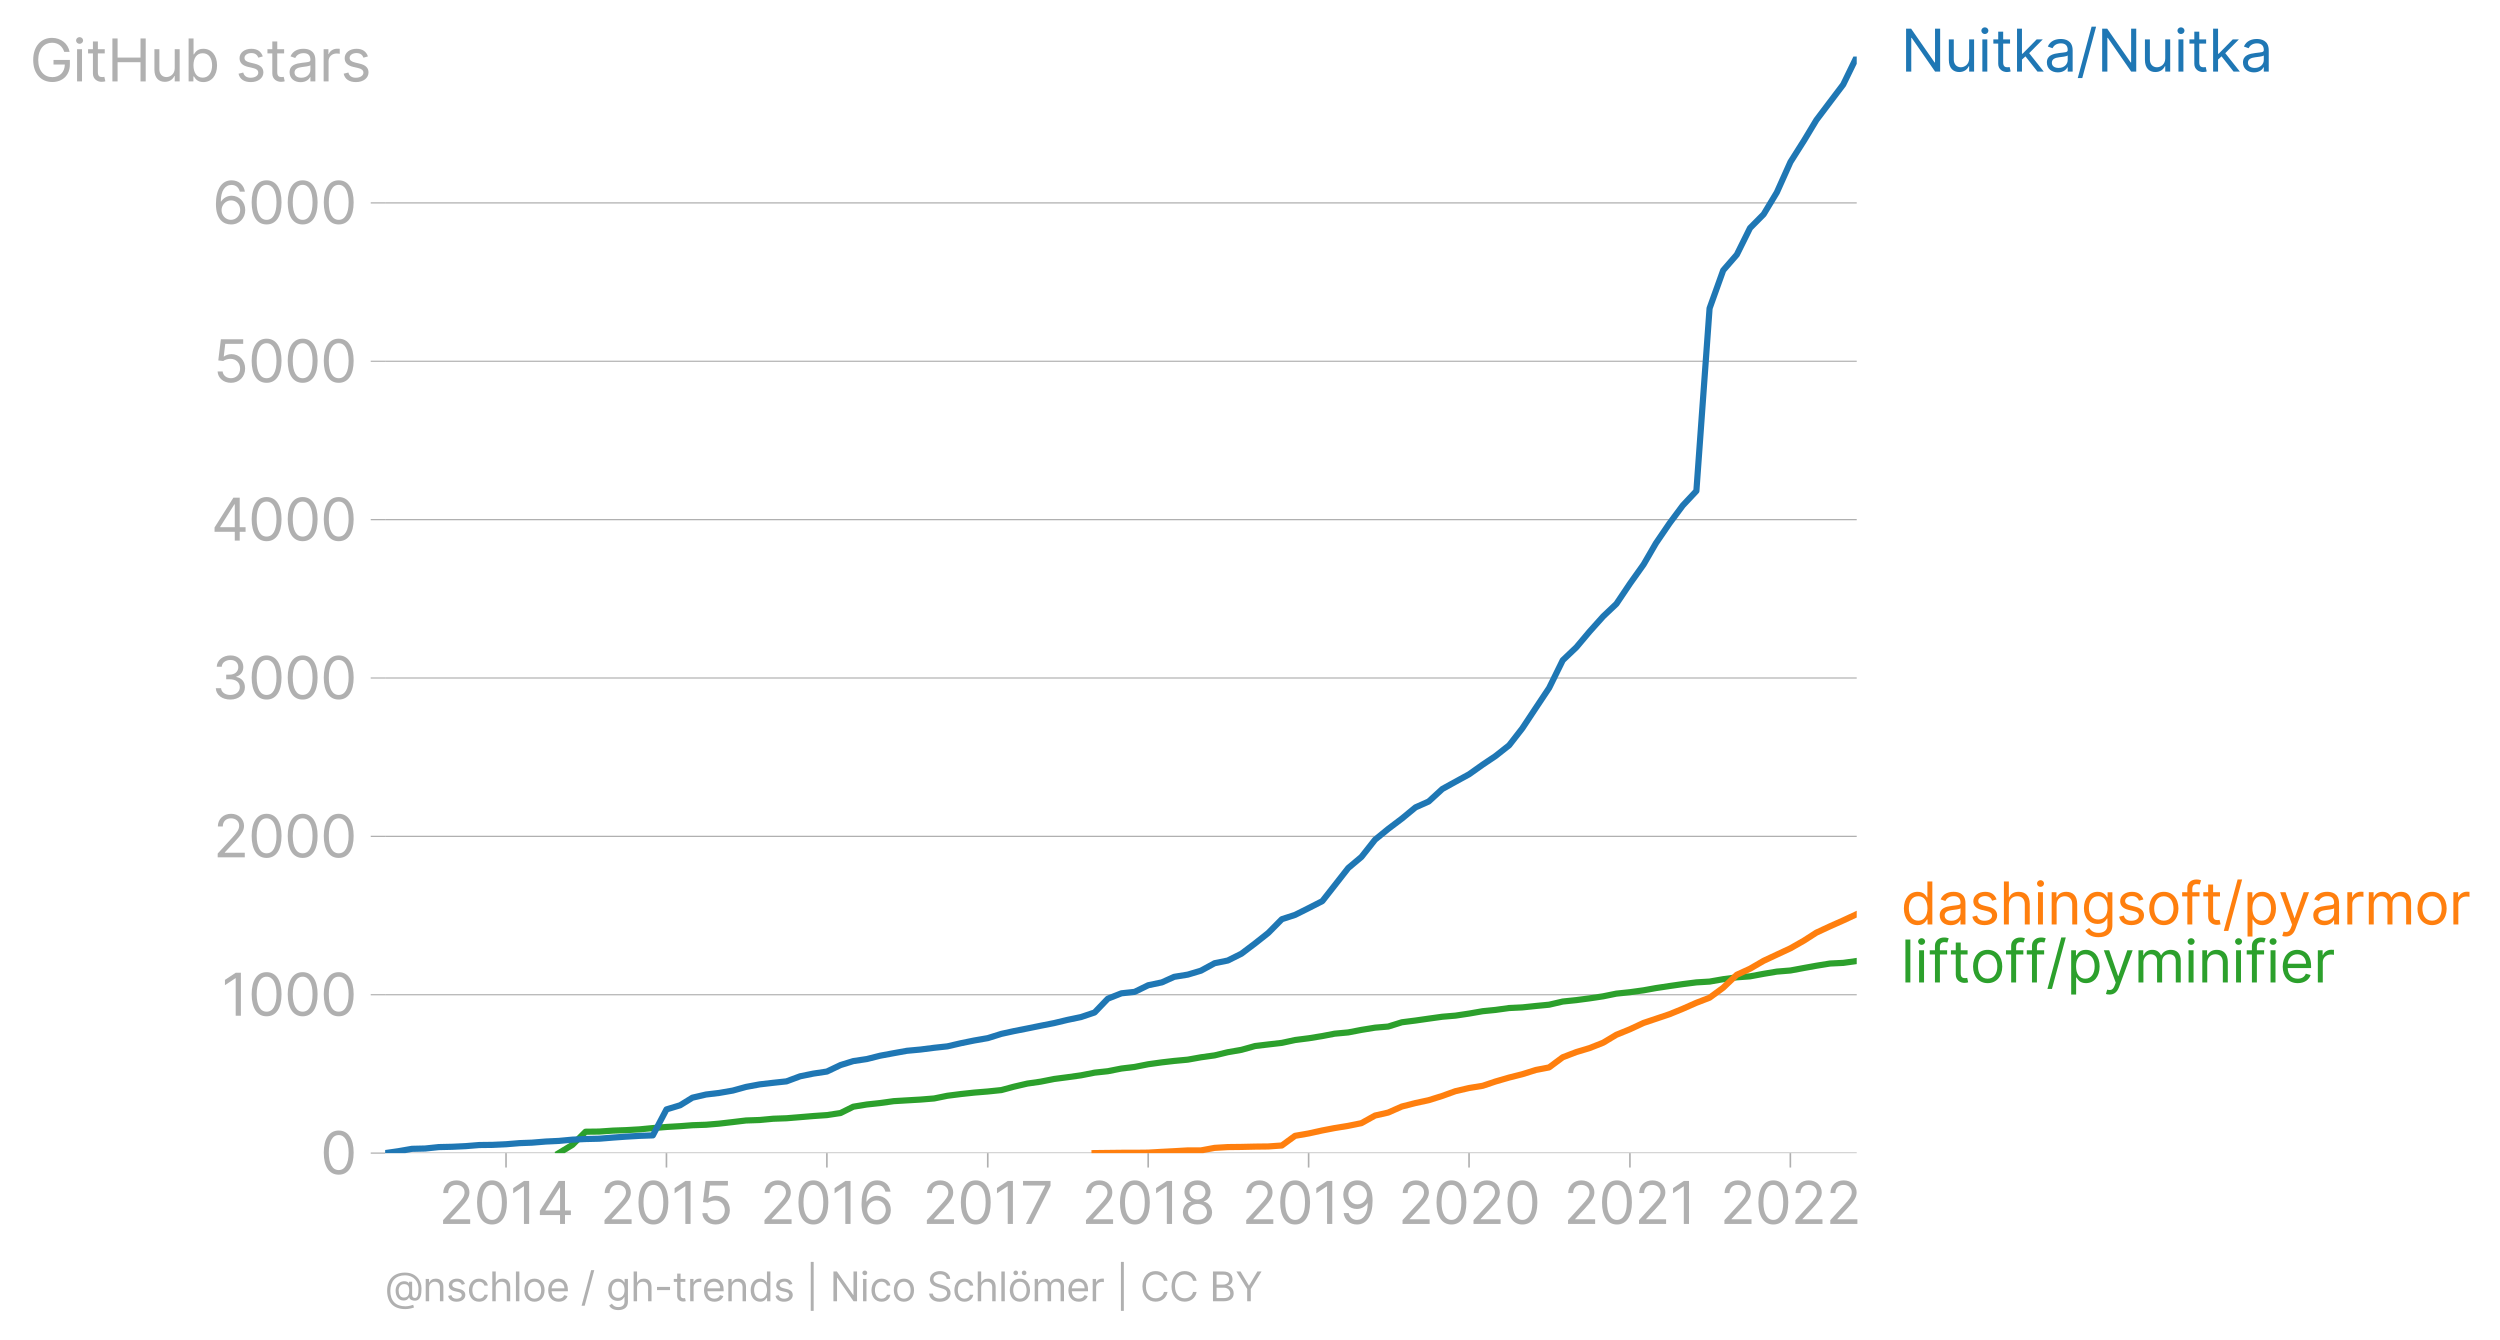 <svg xmlns:xlink="http://www.w3.org/1999/xlink" width="808.93" height="433.69" viewBox="0 0 606.697 325.268" xmlns="http://www.w3.org/2000/svg"><defs><style>*{stroke-linejoin:round;stroke-linecap:butt}</style></defs><g id="figure_1"><path d="M0 325.268h606.697V0H0v325.268z" style="fill:none" id="patch_1"/><g id="axes_1"><path d="M93.468 279.835h357.12V13.723H93.468v266.112z" style="fill:none" id="patch_2"/><g id="matplotlib.axis_1"><g id="xtick_1"><g id="line2d_1"><defs><path id="m6781e8b87b" d="M0 0v3.5" style="stroke:#b0b0b0;stroke-width:.4"/></defs><use xlink:href="#m6781e8b87b" x="122.802" y="279.835" style="fill:#b0b0b0;stroke:#b0b0b0;stroke-width:.4"/></g><g style="fill:#b0b0b0" transform="matrix(.14 0 0 -.14 106.445 297.018)" id="text_1"><defs><path id="Inter-Regular-32" d="M482 0h2936v500H1255v36l1045 1119c800 856 1036 1256 1036 1772 0 718-581 1291-1400 1291-815 0-1436-554-1436-1373h536c0 530 344 882 882 882 505 0 891-309 891-800 0-429-252-747-791-1336L482 409V0z" transform="scale(.016)"/><path id="Inter-Regular-30" d="M2000-64c1027 0 1618 871 1618 2391 0 1509-600 2391-1618 2391S382 3836 382 2327C382 807 973-64 2000-64zm0 500c-677 0-1073 680-1073 1891 0 1209 400 1900 1073 1900s1073-691 1073-1900c0-1211-396-1891-1073-1891z" transform="scale(.016)"/><path id="Inter-Regular-31" d="M2118 4655h-563L391 3882v-573l1136 755h28V0h563v4655z" transform="scale(.016)"/><path id="Inter-Regular-34" d="M373 955h2191V0h536v955h636v500h-636v3200h-682L373 1418V955zm2191 500H982v36l1545 2445h37V1455z" transform="scale(.016)"/></defs><use xlink:href="#Inter-Regular-32"/><use xlink:href="#Inter-Regular-30" x="60.511"/><use xlink:href="#Inter-Regular-31" x="123.011"/><use xlink:href="#Inter-Regular-34" x="169.46"/></g></g><g id="xtick_2"><use xlink:href="#m6781e8b87b" x="161.735" y="279.835" style="fill:#b0b0b0;stroke:#b0b0b0;stroke-width:.4" id="line2d_2"/><g style="fill:#b0b0b0" transform="matrix(.14 0 0 -.14 145.617 297.018)" id="text_2"><defs><path id="Inter-Regular-35" d="M1936-64c887 0 1537 655 1537 1546 0 902-627 1563-1482 1563-314 0-618-111-809-263h-27l163 1373h1946v500H846L564 2364l527-64c193 139 523 239 809 236 593-4 1027-454 1027-1063 0-598-418-1037-991-1037-477 0-856 307-900 728H491C525 455 1136-64 1936-64z" transform="scale(.016)"/></defs><use xlink:href="#Inter-Regular-32"/><use xlink:href="#Inter-Regular-30" x="60.511"/><use xlink:href="#Inter-Regular-31" x="123.011"/><use xlink:href="#Inter-Regular-35" x="169.46"/></g></g><g id="xtick_3"><use xlink:href="#m6781e8b87b" x="200.668" y="279.835" style="fill:#b0b0b0;stroke:#b0b0b0;stroke-width:.4" id="line2d_3"/><g style="fill:#b0b0b0" transform="matrix(.14 0 0 -.14 184.44 297.018)" id="text_3"><defs><path id="Inter-Regular-36" d="M2027-64c941-11 1555 698 1555 1564 0 900-666 1545-1464 1545-479 0-891-234-1145-618h-37c3 1134 444 1791 1164 1791 491 0 786-309 891-727h555c-114 723-664 1227-1446 1227-1048 0-1691-927-1691-2573C409 425 1264-55 2027-64zm0 500c-584 0-1011 498-1009 1055 3 557 450 1054 1028 1054 570 0 990-468 990-1045 0-591-438-1064-1009-1064z" transform="scale(.016)"/></defs><use xlink:href="#Inter-Regular-32"/><use xlink:href="#Inter-Regular-30" x="60.511"/><use xlink:href="#Inter-Regular-31" x="123.011"/><use xlink:href="#Inter-Regular-36" x="169.46"/></g></g><g id="xtick_4"><use xlink:href="#m6781e8b87b" x="239.708" y="279.835" style="fill:#b0b0b0;stroke:#b0b0b0;stroke-width:.4" id="line2d_4"/><g style="fill:#b0b0b0" transform="matrix(.14 0 0 -.14 223.848 297.018)" id="text_4"><defs><path id="Inter-Regular-37" d="M627 0h591l2073 4127v528H309v-500h2400v-37L627 0z" transform="scale(.016)"/></defs><use xlink:href="#Inter-Regular-32"/><use xlink:href="#Inter-Regular-30" x="60.511"/><use xlink:href="#Inter-Regular-31" x="123.011"/><use xlink:href="#Inter-Regular-37" x="169.46"/></g></g><g id="xtick_5"><use xlink:href="#m6781e8b87b" x="278.642" y="279.835" style="fill:#b0b0b0;stroke:#b0b0b0;stroke-width:.4" id="line2d_5"/><g style="fill:#b0b0b0" transform="matrix(.14 0 0 -.14 262.463 297.018)" id="text_5"><defs><path id="Inter-Regular-38" d="M1973-64c929 0 1577 544 1582 1300-5 589-398 1089-900 1182v27c436 114 722 541 727 1037-5 709-600 1236-1409 1236-818 0-1414-527-1409-1236-5-496 282-923 727-1037v-27c-511-93-905-593-900-1182C386 480 1034-64 1973-64zm0 500c-639 0-1032 328-1027 828-5 525 429 900 1027 900 588 0 1023-375 1027-900-4-500-398-828-1027-828zm0 2209c-509 0-868 319-864 800-4 473 341 782 864 782 513 0 859-309 863-782-4-481-363-800-863-800z" transform="scale(.016)"/></defs><use xlink:href="#Inter-Regular-32"/><use xlink:href="#Inter-Regular-30" x="60.511"/><use xlink:href="#Inter-Regular-31" x="123.011"/><use xlink:href="#Inter-Regular-38" x="169.46"/></g></g><g id="xtick_6"><use xlink:href="#m6781e8b87b" x="317.575" y="279.835" style="fill:#b0b0b0;stroke:#b0b0b0;stroke-width:.4" id="line2d_6"/><g style="fill:#b0b0b0" transform="matrix(.14 0 0 -.14 301.347 297.018)" id="text_6"><defs><path id="Inter-Regular-39" d="M1964 4718c-946 12-1555-700-1555-1554 0-900 664-1546 1464-1546 482 0 891 237 1145 618h37c0-1145-446-1800-1164-1800-491 0-791 309-891 737H446C555 436 1109-64 1891-64c1045 0 1691 928 1691 2582 0 1709-855 2191-1618 2200zm0-500c582 0 1009-500 1009-1045 0-555-455-1055-1027-1055-573 0-991 464-991 1046 0 581 436 1054 1009 1054z" transform="scale(.016)"/></defs><use xlink:href="#Inter-Regular-32"/><use xlink:href="#Inter-Regular-30" x="60.511"/><use xlink:href="#Inter-Regular-31" x="123.011"/><use xlink:href="#Inter-Regular-39" x="169.46"/></g></g><g id="xtick_7"><use xlink:href="#m6781e8b87b" x="356.508" y="279.835" style="fill:#b0b0b0;stroke:#b0b0b0;stroke-width:.4" id="line2d_7"/><g style="fill:#b0b0b0" transform="matrix(.14 0 0 -.14 339.286 297.018)" id="text_7"><use xlink:href="#Inter-Regular-32"/><use xlink:href="#Inter-Regular-30" x="60.511"/><use xlink:href="#Inter-Regular-32" x="123.011"/><use xlink:href="#Inter-Regular-30" x="183.523"/></g></g><g id="xtick_8"><use xlink:href="#m6781e8b87b" x="395.548" y="279.835" style="fill:#b0b0b0;stroke:#b0b0b0;stroke-width:.4" id="line2d_8"/><g style="fill:#b0b0b0" transform="matrix(.14 0 0 -.14 379.45 297.018)" id="text_8"><use xlink:href="#Inter-Regular-32"/><use xlink:href="#Inter-Regular-30" x="60.511"/><use xlink:href="#Inter-Regular-32" x="123.011"/><use xlink:href="#Inter-Regular-31" x="183.523"/></g></g><g id="xtick_9"><use xlink:href="#m6781e8b87b" x="434.482" y="279.835" style="fill:#b0b0b0;stroke:#b0b0b0;stroke-width:.4" id="line2d_9"/><g style="fill:#b0b0b0" transform="matrix(.14 0 0 -.14 417.398 297.018)" id="text_9"><use xlink:href="#Inter-Regular-32"/><use xlink:href="#Inter-Regular-30" x="60.511"/><use xlink:href="#Inter-Regular-32" x="123.011"/><use xlink:href="#Inter-Regular-32" x="183.523"/></g></g></g><g id="matplotlib.axis_2"><g id="ytick_1"><path d="M93.468 279.835h357.12" clip-path="url(#p6d9b913cf1)" style="fill:none;stroke:#b0b0b0;stroke-width:.3;stroke-linecap:square" id="line2d_10"/><g id="line2d_11"><defs><path id="m498f3ddecc" d="M0 0h-3.5" style="stroke:#b0b0b0;stroke-width:.3"/></defs><use xlink:href="#m498f3ddecc" x="93.468" y="279.835" style="fill:#b0b0b0;stroke:#b0b0b0;stroke-width:.3"/></g><use xlink:href="#Inter-Regular-30" style="fill:#b0b0b0" transform="matrix(.14 0 0 -.14 77.718 284.927)" id="text_10"/></g><g id="ytick_2"><path d="M93.468 241.402h357.12" clip-path="url(#p6d9b913cf1)" style="fill:none;stroke:#b0b0b0;stroke-width:.3;stroke-linecap:square" id="line2d_12"/><use xlink:href="#m498f3ddecc" x="93.468" y="241.402" style="fill:#b0b0b0;stroke:#b0b0b0;stroke-width:.3" id="line2d_13"/><g style="fill:#b0b0b0" transform="matrix(.14 0 0 -.14 53.715 246.493)" id="text_11"><use xlink:href="#Inter-Regular-31"/><use xlink:href="#Inter-Regular-30" x="46.449"/><use xlink:href="#Inter-Regular-30" x="108.949"/><use xlink:href="#Inter-Regular-30" x="171.449"/></g></g><g id="ytick_3"><path d="M93.468 202.969h357.12" clip-path="url(#p6d9b913cf1)" style="fill:none;stroke:#b0b0b0;stroke-width:.3;stroke-linecap:square" id="line2d_14"/><use xlink:href="#m498f3ddecc" x="93.468" y="202.969" style="fill:#b0b0b0;stroke:#b0b0b0;stroke-width:.3" id="line2d_15"/><g style="fill:#b0b0b0" transform="matrix(.14 0 0 -.14 51.746 208.06)" id="text_12"><use xlink:href="#Inter-Regular-32"/><use xlink:href="#Inter-Regular-30" x="60.511"/><use xlink:href="#Inter-Regular-30" x="123.011"/><use xlink:href="#Inter-Regular-30" x="185.511"/></g></g><g id="ytick_4"><path d="M93.468 164.535h357.12" clip-path="url(#p6d9b913cf1)" style="fill:none;stroke:#b0b0b0;stroke-width:.3;stroke-linecap:square" id="line2d_16"/><use xlink:href="#m498f3ddecc" x="93.468" y="164.535" style="fill:#b0b0b0;stroke:#b0b0b0;stroke-width:.3" id="line2d_17"/><g style="fill:#b0b0b0" transform="matrix(.14 0 0 -.14 51.309 169.627)" id="text_13"><defs><path id="Inter-Regular-33" d="M2055-64c902 0 1572 566 1572 1328 0 591-350 1020-936 1118v36c470 143 764 530 764 1055 0 659-521 1245-1382 1245-805 0-1473-495-1500-1227h545c21 464 462 736 946 736 513 0 845-311 845-782 0-490-384-809-936-809h-373v-500h373c707 0 1100-359 1100-872 0-494-430-828-1027-828-539 0-966 278-1000 728H473C507 432 1152-64 2055-64z" transform="scale(.016)"/></defs><use xlink:href="#Inter-Regular-33"/><use xlink:href="#Inter-Regular-30" x="63.636"/><use xlink:href="#Inter-Regular-30" x="126.136"/><use xlink:href="#Inter-Regular-30" x="188.636"/></g></g><g id="ytick_5"><path d="M93.468 126.102h357.12" clip-path="url(#p6d9b913cf1)" style="fill:none;stroke:#b0b0b0;stroke-width:.3;stroke-linecap:square" id="line2d_18"/><use xlink:href="#m498f3ddecc" x="93.468" y="126.102" style="fill:#b0b0b0;stroke:#b0b0b0;stroke-width:.3" id="line2d_19"/><g style="fill:#b0b0b0" transform="matrix(.14 0 0 -.14 51.23 131.193)" id="text_14"><use xlink:href="#Inter-Regular-34"/><use xlink:href="#Inter-Regular-30" x="64.205"/><use xlink:href="#Inter-Regular-30" x="126.705"/><use xlink:href="#Inter-Regular-30" x="189.205"/></g></g><g id="ytick_6"><path d="M93.468 87.669h357.12" clip-path="url(#p6d9b913cf1)" style="fill:none;stroke:#b0b0b0;stroke-width:.3;stroke-linecap:square" id="line2d_20"/><use xlink:href="#m498f3ddecc" x="93.468" y="87.669" style="fill:#b0b0b0;stroke:#b0b0b0;stroke-width:.3" id="line2d_21"/><g style="fill:#b0b0b0" transform="matrix(.14 0 0 -.14 51.707 92.76)" id="text_15"><use xlink:href="#Inter-Regular-35"/><use xlink:href="#Inter-Regular-30" x="60.795"/><use xlink:href="#Inter-Regular-30" x="123.295"/><use xlink:href="#Inter-Regular-30" x="185.796"/></g></g><g id="ytick_7"><path d="M93.468 49.235h357.12" clip-path="url(#p6d9b913cf1)" style="fill:none;stroke:#b0b0b0;stroke-width:.3;stroke-linecap:square" id="line2d_22"/><use xlink:href="#m498f3ddecc" x="93.468" y="49.235" style="fill:#b0b0b0;stroke:#b0b0b0;stroke-width:.3" id="line2d_23"/><g style="fill:#b0b0b0" transform="matrix(.14 0 0 -.14 51.488 54.327)" id="text_16"><use xlink:href="#Inter-Regular-36"/><use xlink:href="#Inter-Regular-30" x="62.358"/><use xlink:href="#Inter-Regular-30" x="124.858"/><use xlink:href="#Inter-Regular-30" x="187.358"/></g></g><g style="fill:#b0b0b0" transform="matrix(.14 0 0 -.14 7.2 19.76)" id="text_17"><defs><path id="Inter-Regular-47" d="M3746 3200h581c-172 900-927 1518-1909 1518-1193 0-2036-918-2036-2391C382 855 1218-64 2455-64c1109 0 1900 739 1900 1891v500H2582v-500h1227c-16-836-566-1363-1354-1363-864 0-1528 654-1528 1863s664 1864 1491 1864c673 0 1130-380 1328-991z" transform="scale(.016)"/><path id="Inter-Regular-69" d="M491 0h536v3491H491V0zm273 4073c209 0 382 163 382 363s-173 364-382 364-382-164-382-364 173-363 382-363z" transform="scale(.016)"/><path id="Inter-Regular-74" d="M2009 3491h-745v836H727v-836H200v-455h527V855c0-610 491-900 946-900 200 0 327 36 400 63l-109 482c-46-9-118-27-237-27-236 0-463 72-463 527v2036h745v455z" transform="scale(.016)"/><path id="Inter-Regular-48" d="M564 0h563v2082h2482V0h564v4655h-564V2582H1127v2073H564V0z" transform="scale(.016)"/><path id="Inter-Regular-75" d="M2691 1427c0-654-500-954-900-954-445 0-764 327-764 836v2182H491V1273C491 382 964-45 1618-45c528 0 873 281 1037 636h36V0h536v3491h-536V1427z" transform="scale(.016)"/><path id="Inter-Regular-62" d="M564 0h518v536h64c118-191 345-609 1018-609 872 0 1482 700 1482 1809 0 1100-610 1800-1491 1800-682 0-891-418-1009-600h-46v1719H564V0zm527 1745c0 782 345 1310 1000 1310 682 0 1018-573 1018-1310 0-745-345-1336-1018-1336-645 0-1000 546-1000 1336z" transform="scale(.016)"/><path id="Inter-Regular-73" d="M2964 2709c-168 496-546 827-1237 827-736 0-1281-418-1281-1009 0-482 286-804 927-954l582-137c352-81 518-250 518-491 0-300-318-545-818-545-439 0-714 189-809 564L336 836C461 243 950-73 1664-73c811 0 1363 443 1363 1046 0 486-304 793-927 945l-518 127c-414 103-600 241-600 510 0 300 318 518 745 518 469 0 662-259 755-500l482 136z" transform="scale(.016)"/><path id="Inter-Regular-61" d="M1518-82c609 0 928 327 1037 555h27V0h536v2300c0 1109-845 1236-1291 1236-527 0-1127-181-1400-818l509-182c119 255 398 528 910 528 493 0 736-262 736-709v-19c0-259-264-236-900-318-648-84-1355-227-1355-1027C327 309 855-82 1518-82zm82 482c-427 0-736 191-736 564 0 409 372 536 791 591 227 27 836 90 927 200v-491c0-437-346-864-982-864z" transform="scale(.016)"/><path id="Inter-Regular-72" d="M491 0h536v2209c0 473 373 818 882 818 143 0 291-27 327-36v545c-61 5-202 9-281 9-419 0-782-236-909-581h-37v527H491V0z" transform="scale(.016)"/></defs><use xlink:href="#Inter-Regular-47"/><use xlink:href="#Inter-Regular-69" x="74.29"/><use xlink:href="#Inter-Regular-74" x="98.011"/><use xlink:href="#Inter-Regular-48" x="134.375"/><use xlink:href="#Inter-Regular-75" x="208.381"/><use xlink:href="#Inter-Regular-62" x="266.477"/><use xlink:href="#Inter-Regular-20" x="328.551"/><use xlink:href="#Inter-Regular-73" x="356.676"/><use xlink:href="#Inter-Regular-74" x="408.949"/><use xlink:href="#Inter-Regular-61" x="445.313"/><use xlink:href="#Inter-Regular-72" x="501.705"/><use xlink:href="#Inter-Regular-73" x="538.921"/></g></g><path d="m135.602 279.835 3.306-1.998 3.2-3.19 3.307-.039 3.307-.23 3.2-.116 3.306-.192 3.2-.307 3.307-.27 3.307-.192 2.986-.23 3.307-.115 3.2-.27 3.307-.384 3.2-.384 3.306-.115 3.307-.308 3.2-.115 3.307-.27 3.2-.268 3.306-.23 3.307-.5 3.093-1.538 3.307-.538 3.2-.346 3.307-.461 3.2-.192 3.306-.192 3.307-.27 3.2-.653 3.307-.422 3.2-.346 3.306-.27 3.307-.345 2.987-.807 3.306-.77 3.2-.46 3.307-.654 3.2-.422 3.307-.462 3.306-.653 3.2-.346 3.307-.653 3.2-.385 3.307-.653 3.306-.461 2.987-.346 3.307-.308 3.2-.576 3.306-.461 3.2-.769 3.307-.576 3.307-.923 3.2-.384 3.306-.384 3.2-.692 3.307-.423 3.307-.538 2.986-.577 3.307-.307 3.2-.615 3.307-.538 3.2-.27 3.306-1.037 3.307-.423 3.2-.46 3.307-.462 3.2-.269 3.306-.5 3.307-.576 3.093-.308 3.307-.46 3.2-.154 3.307-.346 3.2-.308 3.306-.769 3.307-.345 3.2-.423 3.307-.5 3.2-.653 3.306-.346 3.307-.461 2.987-.538 3.306-.5 3.2-.461 3.307-.423 3.2-.192 3.307-.577 3.306-.46 3.2-.231 3.307-.615 3.2-.538 3.307-.27 3.306-.614 2.987-.538 3.307-.539 3.2-.153 3.306-.461" clip-path="url(#p6d9b913cf1)" style="fill:none;stroke:#2ca02c;stroke-width:1.5;stroke-linecap:square" id="line2d_24"/><path d="m265.628 279.835 3.2-.038 3.307-.039h3.2l3.307-.038 3.306-.192 2.987-.154 3.307-.192h3.2l3.306-.615 3.2-.192 3.307-.039 3.307-.077 3.2-.038 3.306-.23 3.2-2.345 3.307-.577 3.307-.73 2.986-.576 3.307-.538 3.2-.654 3.307-1.845 3.2-.73 3.306-1.46 3.307-.846 3.2-.692 3.307-1.037 3.2-1.153 3.306-.769 3.307-.538 3.093-1.038 3.307-.96 3.2-.808 3.307-1.037 3.2-.615 3.306-2.46 3.307-1.268 3.2-.961 3.307-1.307 3.2-1.922 3.306-1.345 3.307-1.537 2.987-1 3.306-1.114 3.2-1.307 3.307-1.46 3.2-1.23 3.307-2.421 3.306-3.152 3.2-1.46 3.307-1.922 3.2-1.499 3.307-1.537 3.306-1.883 2.987-1.922 3.307-1.537 3.2-1.422 3.306-1.538" clip-path="url(#p6d9b913cf1)" style="fill:none;stroke:#ff7f0e;stroke-width:1.5;stroke-linecap:square" id="line2d_25"/><path d="m93.468 279.835 3.2-.461 3.307-.577 3.2-.076 3.307-.346 3.306-.077 3.2-.154 3.307-.269 3.2-.038 3.307-.154 3.306-.27 2.987-.114 3.307-.27 3.2-.153 3.306-.308 3.2-.153 3.307-.077 3.307-.27 3.2-.23 3.306-.192 3.2-.115 3.307-6.303 3.307-1 2.986-1.845 3.307-.768 3.2-.385 3.307-.576 3.2-.884 3.306-.615 3.307-.384 3.2-.346 3.307-1.23 3.2-.653 3.306-.5 3.307-1.576 3.093-.96 3.307-.5 3.2-.807 3.307-.615 3.2-.577 3.306-.307 3.307-.423 3.2-.346 3.307-.769 3.2-.653 3.306-.576 3.307-1.038 2.987-.653 3.306-.654 3.2-.653 3.307-.654 3.2-.768 3.307-.692 3.306-1.115 3.2-3.343 3.307-1.307 3.2-.346 3.307-1.614 3.306-.692 2.987-1.345 3.307-.538 3.2-.961 3.306-1.806 3.2-.654 3.307-1.652 3.307-2.499 3.2-2.536 3.306-3.344 3.2-1.038 3.307-1.652 3.307-1.691 2.986-3.805 3.307-4.228 3.2-2.69 3.307-4.19 3.2-2.613 3.306-2.498 3.307-2.729 3.2-1.422 3.307-3.036 3.2-1.768 3.306-1.806 3.307-2.345 3.093-2.075 3.307-2.614 3.2-4.112 3.307-4.996 3.2-4.804 3.306-6.726 3.307-3.152 3.2-3.805 3.307-3.69 3.2-3.035 3.306-4.92 3.307-4.65 2.987-5.15 3.306-4.843 3.2-4.305 3.307-3.535 3.2-44.314 3.307-9.224 3.306-3.805 3.2-6.457 3.307-3.343 3.2-5.304 3.307-7.38 3.306-5.226 2.987-4.958 3.307-4.382 3.2-4.227 3.306-6.803" clip-path="url(#p6d9b913cf1)" style="fill:none;stroke:#1f77b4;stroke-width:1.5;stroke-linecap:square" id="line2d_26"/><g style="fill:#1f77b4" transform="matrix(.14 0 0 -.14 461.302 17.383)" id="text_18"><defs><path id="Inter-Regular-4e" d="M4255 4655h-555V991h-45L1109 4655H564V0h563v3655h46L3709 0h546v4655z" transform="scale(.016)"/><path id="Inter-Regular-6b" d="M491 0h536v1307l375 348L2709 0h682L1807 2000l1475 1491h-664L1091 1936h-64v2719H491V0z" transform="scale(.016)"/><path id="Inter-Regular-2f" d="M2136 4873h-490L146-700h490l1500 5573z" transform="scale(.016)"/></defs><use xlink:href="#Inter-Regular-4e"/><use xlink:href="#Inter-Regular-75" x="75.284"/><use xlink:href="#Inter-Regular-69" x="133.381"/><use xlink:href="#Inter-Regular-74" x="157.102"/><use xlink:href="#Inter-Regular-6b" x="193.466"/><use xlink:href="#Inter-Regular-61" x="247.869"/><use xlink:href="#Inter-Regular-2f" x="304.261"/><use xlink:href="#Inter-Regular-4e" x="339.915"/><use xlink:href="#Inter-Regular-75" x="415.199"/><use xlink:href="#Inter-Regular-69" x="473.296"/><use xlink:href="#Inter-Regular-74" x="497.017"/><use xlink:href="#Inter-Regular-6b" x="533.381"/><use xlink:href="#Inter-Regular-61" x="587.784"/></g><g style="fill:#ff7f0e" transform="matrix(.14 0 0 -.14 461.302 224.346)" id="text_19"><defs><path id="Inter-Regular-64" d="M1809-73c673 0 900 418 1018 609h64V0h518v4655h-536V2936h-46c-118 182-327 600-1009 600-882 0-1491-700-1491-1800C327 627 936-73 1809-73zm73 482c-673 0-1018 591-1018 1336 0 737 336 1310 1018 1310 654 0 1000-528 1000-1310 0-790-355-1336-1000-1336z" transform="scale(.016)"/><path id="Inter-Regular-68" d="M1027 2100c0 609 389 955 919 955 504 0 809-319 809-873V0h536v2218c0 898-477 1318-1191 1318-550 0-864-229-1027-591h-46v1710H491V0h536v2100z" transform="scale(.016)"/><path id="Inter-Regular-6e" d="M1027 2100c0 609 378 955 891 955 498 0 800-325 800-873V0h537v2218c0 891-475 1318-1182 1318-527 0-855-236-1018-591h-46v546H491V0h536v2100z" transform="scale(.016)"/><path id="Inter-Regular-67" d="M1900-1382c836 0 1509 382 1509 1282v3591h-518v-555h-55c-118 182-336 600-1018 600-882 0-1491-700-1491-1772C327 673 964 55 1809 55c682 0 900 400 1018 590h46V-64c0-581-409-845-973-845-634 0-857 334-1000 527L473-682c218-366 648-700 1427-700zm-18 1918c-673 0-1018 509-1018 1237 0 709 336 1282 1018 1282 654 0 1000-528 1000-1282 0-773-355-1237-1000-1237z" transform="scale(.016)"/><path id="Inter-Regular-6f" d="M1909-73c946 0 1582 718 1582 1800 0 1091-636 1809-1582 1809-945 0-1582-718-1582-1809C327 645 964-73 1909-73zm0 482c-718 0-1045 618-1045 1318s327 1328 1045 1328 1046-628 1046-1328S2627 409 1909 409z" transform="scale(.016)"/><path id="Inter-Regular-66" d="M2046 3491h-782v354c0 346 145 528 500 528 154 0 245-37 300-55l154 464c-82 36-245 91-509 91-500 0-982-300-982-900v-482H164v-455h563V0h537v3036h782v455z" transform="scale(.016)"/><path id="Inter-Regular-70" d="M491-1309h536V536h46c118-191 345-609 1018-609 873 0 1482 700 1482 1809 0 1100-609 1800-1491 1800-682 0-891-418-1009-600h-64v555H491v-4800zm527 3054c0 782 346 1310 1000 1310 682 0 1018-573 1018-1310 0-745-345-1336-1018-1336-645 0-1000 546-1000 1336z" transform="scale(.016)"/><path id="Inter-Regular-79" d="M836-1309c485 0 825 257 1028 800l1482 4000h-582L1800 709h-36L800 3491H218L1509-18l-100-273c-195-532-436-582-827-482l-136-472c54-28 209-64 390-64z" transform="scale(.016)"/><path id="Inter-Regular-6d" d="M491 0h536v2182c0 511 373 873 791 873 407 0 691-266 691-664V0h546v2273c0 450 281 782 772 782 382 0 709-203 709-719V0h537v2336c0 821-441 1200-1064 1200-500 0-866-229-1045-591h-37c-172 373-477 591-936 591-455 0-791-218-936-591h-46v546H491V0z" transform="scale(.016)"/></defs><use xlink:href="#Inter-Regular-64"/><use xlink:href="#Inter-Regular-61" x="62.074"/><use xlink:href="#Inter-Regular-73" x="118.466"/><use xlink:href="#Inter-Regular-68" x="170.739"/><use xlink:href="#Inter-Regular-69" x="229.83"/><use xlink:href="#Inter-Regular-6e" x="253.551"/><use xlink:href="#Inter-Regular-67" x="312.074"/><use xlink:href="#Inter-Regular-73" x="373.011"/><use xlink:href="#Inter-Regular-6f" x="425.284"/><use xlink:href="#Inter-Regular-66" x="484.943"/><use xlink:href="#Inter-Regular-74" x="521.023"/><use xlink:href="#Inter-Regular-2f" x="557.386"/><use xlink:href="#Inter-Regular-70" x="593.04"/><use xlink:href="#Inter-Regular-79" x="653.977"/><use xlink:href="#Inter-Regular-61" x="709.659"/><use xlink:href="#Inter-Regular-72" x="766.051"/><use xlink:href="#Inter-Regular-6d" x="803.267"/><use xlink:href="#Inter-Regular-6f" x="890.199"/><use xlink:href="#Inter-Regular-72" x="949.858"/></g><g style="fill:#2ca02c" transform="matrix(.14 0 0 -.14 461.302 238.426)" id="text_20"><defs><path id="Inter-Regular-6c" d="M1027 4655H491V0h536v4655z" transform="scale(.016)"/><path id="Inter-Regular-65" d="M1955-73c709 0 1227 355 1391 882l-519 146c-136-364-452-546-872-546-630 0-1064 407-1089 1155h2534v227c0 1300-773 1745-1500 1745-945 0-1573-745-1573-1818S946-73 1955-73zM866 2027c36 543 420 1028 1034 1028 582 0 955-437 955-1028H866z" transform="scale(.016)"/></defs><use xlink:href="#Inter-Regular-6c"/><use xlink:href="#Inter-Regular-69" x="23.722"/><use xlink:href="#Inter-Regular-66" x="47.443"/><use xlink:href="#Inter-Regular-74" x="83.523"/><use xlink:href="#Inter-Regular-6f" x="119.886"/><use xlink:href="#Inter-Regular-66" x="179.545"/><use xlink:href="#Inter-Regular-66" x="215.625"/><use xlink:href="#Inter-Regular-2f" x="251.705"/><use xlink:href="#Inter-Regular-70" x="287.358"/><use xlink:href="#Inter-Regular-79" x="348.295"/><use xlink:href="#Inter-Regular-6d" x="403.977"/><use xlink:href="#Inter-Regular-69" x="490.909"/><use xlink:href="#Inter-Regular-6e" x="514.631"/><use xlink:href="#Inter-Regular-69" x="573.153"/><use xlink:href="#Inter-Regular-66" x="596.875"/><use xlink:href="#Inter-Regular-69" x="632.955"/><use xlink:href="#Inter-Regular-65" x="656.676"/><use xlink:href="#Inter-Regular-72" x="714.915"/></g><g style="fill:#b0b0b0" transform="matrix(.097 0 0 -.097 93.468 315.79)" id="text_21"><defs><path id="Inter-Regular-40" d="M3173-1227c463 0 1054 136 1336 254l-127 418c-164-54-691-236-1191-236C1636-791 809 82 809 1627c0 1518 846 2428 2273 2428 1445 0 2127-1019 2127-2037 0-1036-109-1500-573-1500-272 0-418 227-418 482v2055h-482v-255h-27c-63 200-418 373-873 327-681-72-1200-636-1200-1454 0-864 410-1528 1200-1555 519-18 791 237 900 500h28c54-391 545-527 863-527 964 0 1055 1036 1055 1918 0 1246-873 2473-2573 2473-1754 0-2800-1064-2800-2837 0-1836 1009-2872 2864-2872zM2909 582c-591 0-800 536-800 1118 0 527 300 982 818 982 546 0 837-218 837-982 0-755-246-1118-855-1118z" transform="scale(.016)"/><path id="Inter-Regular-63" d="M1909-73c773 0 1282 473 1373 1091h-536c-100-382-419-609-837-609-636 0-1045 527-1045 1336 0 791 418 1310 1045 1310 473 0 755-291 837-610h536c-91 655-646 1091-1382 1091-945 0-1573-745-1573-1809C327 682 927-73 1909-73z" transform="scale(.016)"/><path id="Inter-Regular-2d" d="M2491 2245H455v-500h2036v500z" transform="scale(.016)"/><path id="Inter-Regular-7c" d="M1273 6155H818v-7655h455v7655z" transform="scale(.016)"/><path id="Inter-Regular-53" d="M3109 3491h546c-25 702-673 1227-1573 1227-891 0-1591-518-1591-1300 0-627 455-1000 1182-1209l573-164c490-136 927-309 927-772 0-509-491-846-1137-846-554 0-1045 246-1090 773H364C418 436 1036-82 2036-82c1073 0 1682 591 1682 1346 0 872-827 1154-1309 1281l-473 128c-345 91-900 272-900 772 0 446 410 773 1028 773 563 0 991-268 1045-727z" transform="scale(.016)"/><path id="Inter-Regular-f6" d="M1909-73c946 0 1582 718 1582 1800 0 1091-636 1809-1582 1809-945 0-1582-718-1582-1809C327 645 964-73 1909-73zm0 482c-718 0-1045 618-1045 1318s327 1328 1045 1328 1046-628 1046-1328S2627 409 1909 409zm-654 3664c209 0 363 172 363 363 0 209-154 364-363 364-191 0-364-155-364-364 0-191 173-363 364-363zm1309 0c209 0 363 172 363 363 0 209-154 364-363 364-191 0-364-155-364-364 0-191 173-363 364-363z" transform="scale(.016)"/><path id="Inter-Regular-43" d="M4309 3200c-173 955-936 1518-1873 1518-1190 0-2054-918-2054-2391C382 855 1246-64 2436-64c937 0 1700 564 1873 1519h-563c-137-646-691-991-1310-991-845 0-1509 654-1509 1863s664 1864 1509 1864c619 0 1173-346 1310-991h563z" transform="scale(.016)"/><path id="Inter-Regular-42" d="M564 0h1682c1100 0 1554 536 1554 1236 0 737-509 1137-936 1164v45c400 110 754 373 754 973 0 682-454 1237-1427 1237H564V0zm563 500v1618h1146c609 0 991-409 991-882 0-409-282-736-1018-736H1127zm0 2109v1546h1064c618 0 891-328 891-737 0-491-400-809-909-809H1127z" transform="scale(.016)"/><path id="Inter-Regular-59" d="m164 4655 1682-2737V0h563v1918l1682 2737h-645L2155 2482h-55L809 4655H164z" transform="scale(.016)"/></defs><use xlink:href="#Inter-Regular-40"/><use xlink:href="#Inter-Regular-6e" x="93.608"/><use xlink:href="#Inter-Regular-73" x="152.131"/><use xlink:href="#Inter-Regular-63" x="204.403"/><use xlink:href="#Inter-Regular-68" x="260.227"/><use xlink:href="#Inter-Regular-6c" x="319.318"/><use xlink:href="#Inter-Regular-6f" x="343.04"/><use xlink:href="#Inter-Regular-65" x="402.699"/><use xlink:href="#Inter-Regular-20" x="460.938"/><use xlink:href="#Inter-Regular-2f" x="489.063"/><use xlink:href="#Inter-Regular-20" x="524.716"/><use xlink:href="#Inter-Regular-67" x="552.841"/><use xlink:href="#Inter-Regular-68" x="613.779"/><use xlink:href="#Inter-Regular-2d" x="672.869"/><use xlink:href="#Inter-Regular-74" x="718.892"/><use xlink:href="#Inter-Regular-72" x="755.256"/><use xlink:href="#Inter-Regular-65" x="792.472"/><use xlink:href="#Inter-Regular-6e" x="850.71"/><use xlink:href="#Inter-Regular-64" x="909.233"/><use xlink:href="#Inter-Regular-73" x="971.307"/><use xlink:href="#Inter-Regular-20" x="1023.58"/><use xlink:href="#Inter-Regular-7c" x="1051.705"/><use xlink:href="#Inter-Regular-20" x="1084.375"/><use xlink:href="#Inter-Regular-4e" x="1112.5"/><use xlink:href="#Inter-Regular-69" x="1187.784"/><use xlink:href="#Inter-Regular-63" x="1211.506"/><use xlink:href="#Inter-Regular-6f" x="1267.33"/><use xlink:href="#Inter-Regular-20" x="1326.989"/><use xlink:href="#Inter-Regular-53" x="1355.114"/><use xlink:href="#Inter-Regular-63" x="1418.892"/><use xlink:href="#Inter-Regular-68" x="1474.716"/><use xlink:href="#Inter-Regular-6c" x="1533.807"/><use xlink:href="#Inter-Regular-f6" x="1557.529"/><use xlink:href="#Inter-Regular-6d" x="1617.188"/><use xlink:href="#Inter-Regular-65" x="1704.12"/><use xlink:href="#Inter-Regular-72" x="1762.358"/><use xlink:href="#Inter-Regular-20" x="1799.574"/><use xlink:href="#Inter-Regular-7c" x="1827.699"/><use xlink:href="#Inter-Regular-20" x="1860.37"/><use xlink:href="#Inter-Regular-43" x="1888.495"/><use xlink:href="#Inter-Regular-43" x="1961.222"/><use xlink:href="#Inter-Regular-20" x="2033.949"/><use xlink:href="#Inter-Regular-42" x="2062.074"/><use xlink:href="#Inter-Regular-59" x="2127.131"/></g></g></g><defs><clipPath id="p6d9b913cf1"><path d="M93.468 13.723h357.12v266.112H93.468z"/></clipPath></defs></svg>